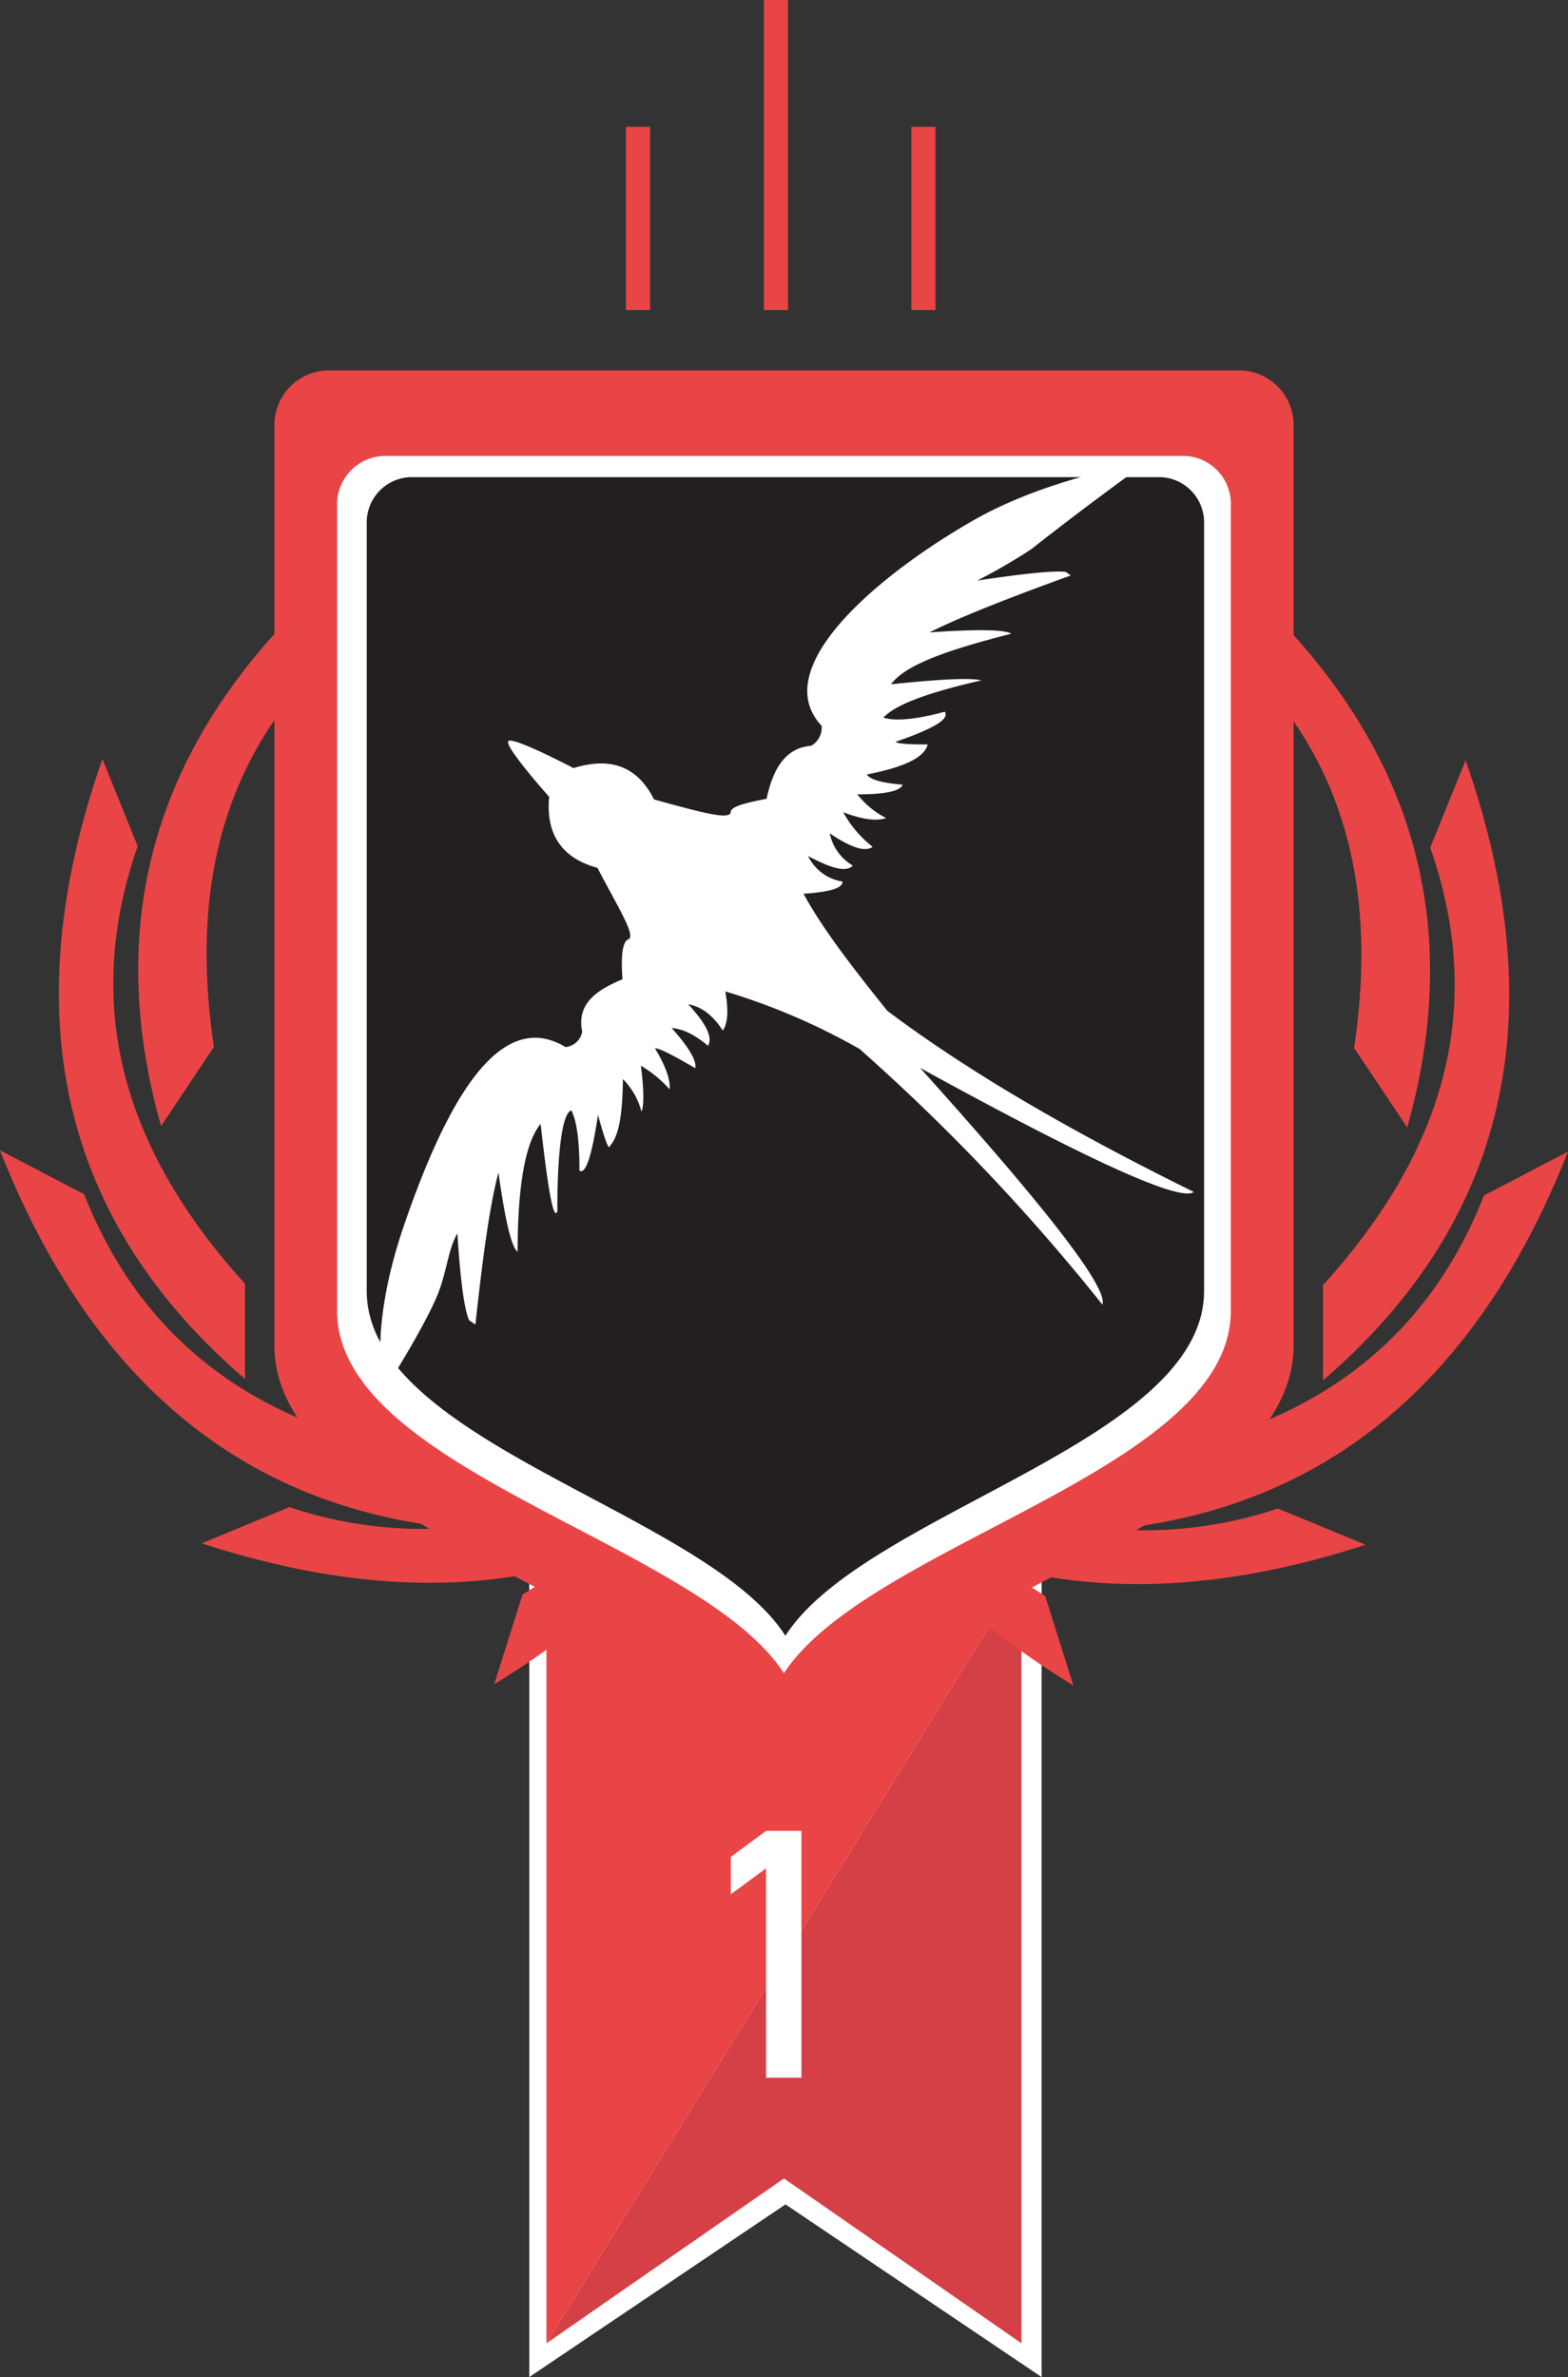 <svg xmlns="http://www.w3.org/2000/svg" viewBox="0 0 194.75 295.17">
  <rect x="0" y="0" width="194.75" height="295.17" fill="#333333" stroke="none"/>
  <defs>
    <style>
      .cls-1{fill:#fff;}.cls-2{fill:#d53f46;}.cls-3{fill:#e94546;}.cls-4{fill:#231f20;}
    </style>
  </defs>
  <title>
    Season1.svg
  </title>
  <g id="Layer_2" data-name="Layer 2">
    <g id="Layer_1-2" data-name="Layer 1">
      <path id="Banner_BG" d="M97.56 189.89H65.74v105.28l31.82-21.44 31.81 21.44V189.89H97.56z" data-name="Banner BG" class="cls-1">

        <animateTransform
          attributeName="transform"
          attributeType="XML"
          type="translate"
          dur="2s"
          values="0,-125;0,-125;0,0"
          keySplines="0.1 0.8 0.2 1;
                      0.1 0.8 0.2 1"
          keyTimes="0;.7;1"
          calcMode="spline"
          repeatCount="0" />
      </path>

      <path id="BannerBot" d="M67.87 290.98l29.5-20.47 29.5 20.47v-95.47l-59 95.47z" class="cls-2">

        <animateTransform
          attributeName="transform"
          attributeType="XML"
          type="translate"
          dur="2s"
          values="0,-125;0,-125;0,0"
          keySplines="0.1 0.8 0.2 1;
                      0.1 0.8 0.2 1"
          keyTimes="0;.7;1"
          calcMode="spline"
          repeatCount="0" />
      </path>

      <path id="BannerTop" d="M97.37 195.51h-29.5v95.47l59-95.47h-29.5z" class="cls-3">

        <animateTransform
          attributeName="transform"
          attributeType="XML"
          type="translate"
          dur="2s"
          values="0,-125;0,-125;0,0"
          keySplines="0.1 0.8 0.2 1;
                      0.1 0.8 0.2 1"
          keyTimes="0;.7;1"
          calcMode="spline"
          repeatCount="0" />
      </path>

      <path id="_1" d="M95.15 232l-4.38 3.22v-4.64l4.38-3.23h4.39V258h-4.39z" data-name="1" class="cls-1">

        <animateTransform
          attributeName="transform"
          attributeType="XML"
          type="translate"
          dur="2s"
          values="0,-125;0,-125;0,0"
          keySplines="0.1 0.8 0.2 1;
                      0.1 0.8 0.2 1"
          keyTimes="0;.7;1"
          calcMode="spline"
          repeatCount="0" />
      </path>
      <g>
        <animateTransform
          attributeName="transform"
          attributeType="XML"
          type="translate"
          dur=".7s"
          values="-20 0;0 0"
          keySplines="0.1 0.8 0.2 1"
          keyTimes="0;1"
          calcMode="spline"
          repeatCount="0"
        />
        <g id="Right">
          <animateTransform
            attributeName="transform"
            attributeType="XML"
            type="rotate"
            dur="2s"
            from="30 100 100"
            to="0 100 100"
            keySplines="0.1 0.8 0.2 1"
            keyTimes="0;1"
            calcMode="spline"
            repeatCount="0" />
          <path id="Right3" d="M194.75 143l-10.44 5.45c-7 17.76-21.11 29.56-45.75 32.87l-6.56 7.6a55.71 55.71 0 0 1-20.39-9.46c-4.58-8.49-6.79-18.93-6.17-31.75l-7.56-9.18q-3.33 19 2.72 34.7l-8.55-.14a71.51 71.51 0 0 0 16.51 14.48q9 12.06 24.76 21.73l-3.51-11.13a59.76 59.76 0 0 1-5.2-3.6q20 5.37 45-2.75l-10.89-4.5a52.29 52.29 0 0 1-20.26 2.58q39.44-4.17 56.29-46.9z" class="cls-3">
            <animateTransform
              attributeName="transform"
              attributeType="XML"
              type="scale"
              dur=".8s"
              from=".5 .5"
              to="1 1"
              keySplines="0.1 0.8 0.2 1"
              keyTimes="0;1"
              calcMode="spline"
              repeatCount="0" />
            </path>
          <path id="Right2" d="M164.32 159.58v11.83q34.32-29.49 17.71-77l-4.39 10.84c6.28 18.04 3.29 36.04-13.32 54.33z" class="cls-3">
            <animateTransform
              attributeName="transform"
              attributeType="XML"
              type="scale"
              dur=".8s"
              from=".7 .7"
              to="1 1"
              keySplines="0.1 0.8 0.2 1"
              keyTimes="0;1"
              calcMode="spline"
              repeatCount="0" />
            </path>
          <path id="Right1" d="M168.18 130.13l6.6 9.87Q187 96.7 146.6 66.11l2.4 11.43c15.29 11.63 22.83 28.28 19.18 52.59z" class="cls-3">
            <animateTransform
              attributeName="transform"
              attributeType="XML"
              type="scale"
              dur=".8s"
              from=".9 .9"
              to="1 1"
              keySplines="0.1 0.8 0.2 1"
              keyTimes="0;1"
              calcMode="spline"
              repeatCount="0" />
            </path>
        </g>
      </g>
      <g>
        <animateTransform
          attributeName="transform"
          attributeType="XML"
          type="translate"
          dur=".7s"
          values="110 0;0 0"
          keySplines="0.1 0.8 0.2 1"
          keyTimes="0;1"
          calcMode="spline"
          repeatCount="0"
        />
        <g id="Left">
          <animateTransform
            attributeName="transform"
            attributeType="XML"
            type="rotate"
            dur="2s"
            from="-30 100 100"
            to="0 100 100"
            keySplines="0.1 0.8 0.2 1"
            keyTimes="0;1"
            calcMode="spline"
            repeatCount="0" />
          <path id="Left3" d="M94.11 173.06q6-15.72 2.72-34.7l-7.56 9.18c.62 12.82-1.59 23.26-6.17 31.75a56 56 0 0 1-20.39 9.46l-6.52-7.59c-24.64-3.31-38.71-15.11-45.75-32.87L0 142.84q16.85 42.74 56.2 46.89a52.11 52.11 0 0 1-20.26-2.59l-10.89 4.51q25.09 8.13 45.05 2.75a57.56 57.56 0 0 1-5.2 3.6l-3.52 11.14q15.79-9.67 24.77-21.73a71.51 71.51 0 0 0 16.51-14.48z" class="cls-3">
            <animateTransform
              attributeName="transform"
              attributeType="XML"
              type="scale"
              dur=".8s"
              from=".1 .5"
              to="1 1"
              keySplines="0.1 0.8 0.2 1"
              keyTimes="0;1"
              calcMode="spline"
              repeatCount="0" />
            </path>
          <path id="Left2" d="M30.43 171.24v-11.83c-16.61-18.29-19.6-36.3-13.33-54.34l-4.38-10.83q-16.6 47.51 17.71 77z" class="cls-3">
            <animateTransform
              attributeName="transform"
              attributeType="XML"
              type="scale"
              dur=".8s"
              from=".3 .7"
              to="1 1"
              keySplines="0.1 0.8 0.2 1"
              keyTimes="0;1"
              calcMode="spline"
              repeatCount="0" />
            </path>
          <path id="Left1" d="M26.57 130c-3.65-24.31 3.89-41 19.19-52.59l2.38-11.43Q7.79 96.51 20 139.83z" class="cls-3">
            <animateTransform
              attributeName="transform"
              attributeType="XML"
              type="scale"
              dur=".8s"
              from=".5 .9"
              to="1 1"
              keySplines="0.1 0.8 0.2 1"
              keyTimes="0;1"
              calcMode="spline"
              repeatCount="0" />
            </path>
        </g>
      </g>
      <path id="Red_BG" d="M154.09 46H40.66a6.78 6.78 0 0 0-6.58 6.93v114.14c0 22.61 51.29 32.88 63.29 51.3 12-18.42 63.3-28.69 63.3-51.3V52.93a6.78 6.78 0 0 0-6.58-6.93z" data-name="Red BG" class="cls-3">
        <animateTransform
          attributeName="transform"
          attributeType="XML"
          type="translate"
          dur=".5s"
          values="0,0;0,.5;0,-1.2;0,0"
          keySplines="0.5 0.5 0.5 0.5;
                      0.3 0.8 0.3 0.8;
                      0.1 0.8 0.2 0.8"
          keyTimes="0;.3;.6;1"
          calcMode="spline"
          repeatCount="0" />
        </path>
      <path id="White_BG" d="M147.1 56.62H47.65a6 6 0 0 0-5.78 6.07v100.08c0 19.83 45 28.83 55.5 45 10.53-16.15 55.5-25.15 55.5-45V62.69a5.94 5.94 0 0 0-5.77-6.07z" data-name="White BG" class="cls-1">
        <animateTransform
          attributeName="transform"
          attributeType="XML"
          type="translate"
          dur=".5s"
          values="0,0;0,.5;0,-1.2;0,0"
          keySplines="0.5 0.5 0.5 0.5;
                      0.3 0.8 0.3 0.8;
                      0.1 0.8 0.2 0.8"
          keyTimes="0;.3;.6;1"
          calcMode="spline"
          repeatCount="0" />
        </path>
      <path id="Back_BG" d="M144.16 59.25H51A5.62 5.62 0 0 0 45.55 65v95.3c0 18.87 42.15 27.44 52 42.82 9.86-15.38 52-24 52-42.82V65a5.62 5.62 0 0 0-5.39-5.75z" data-name="Back BG" class="cls-4">
        <animateTransform
          attributeName="transform"
          attributeType="XML"
          type="translate"
          dur=".5s"
          values="0,0;0,.5;0,-1.2;0,0"
          keySplines="0.5 0.5 0.5 0.5;
                      0.3 0.8 0.3 0.8;
                      0.1 0.8 0.2 0.8"
          keyTimes="0;.3;.6;1"
          calcMode="spline"
          repeatCount="0" />
        </path>
      <path id="Bird" d="M59.05 164.47c.83-7.68 1.71-14.57 2.86-18.87.75 5.35 1.53 9.16 2.38 9.85 0-7.72.85-13.49 2.86-15.89.93 8.42 1.62 12 2.07 10.88 0-7.61.64-12.29 1.75-12.55.59 1.2 1 3.29 1 7.47.77.52 1.54-1.84 2.3-6.91.67 2.37 1.32 4.63 1.51 3.81 1.25-1.38 1.54-4.59 1.59-8.26a8.91 8.91 0 0 1 2.31 4.05c.34-.9.28-2.9-.08-5.72a15.11 15.11 0 0 1 3.57 2.94c.1-1.14-.42-2.77-1.82-5.09.36-.1 2.18.8 5 2.46.2-.94-.82-2.63-2.94-5 1 .14 2.21.32 4.53 2.22.67-1.18-.49-3-2.46-5.16 1.45.28 2.88 1.1 4.29 3.26.71-1 .67-2.77.32-4.85a80.37 80.37 0 0 1 16.68 7.15A252.93 252.93 0 0 1 136.92 162c.77-2.15-7.69-12.8-22.65-29.4 20.37 11.19 32.29 16.72 34 15.41-14.16-7-27.2-14.34-38.06-22.49-4.37-5.43-8.15-10.35-10.41-14.54 2.87-.19 4.86-.6 4.85-1.51a5.75 5.75 0 0 1-4.29-3.18c2.52 1.35 4.67 2.16 5.56 1.19a6 6 0 0 1-2.86-4c2.54 1.72 4.38 2.38 5.32 1.67a14.06 14.06 0 0 1-3.65-4.29q3.56 1.35 5.32.72a10.93 10.93 0 0 1-3.57-2.94c3.37 0 5.3-.37 5.64-1.2-2.61-.22-4.09-.65-4.45-1.27 4.29-.84 7.14-2 7.55-3.73-2.35 0-3.62-.07-4-.32 5.24-1.8 6.69-2.94 6.12-3.74-3.66 1-6.28 1.19-7.63.72 1.25-1.23 3.84-2.7 12.16-4.61-1.41-.38-5.7-.09-11.2.48 1.76-2.4 6.87-4.22 14.94-6.28-.94-.56-4.65-.54-10.17-.16 4-2 10.33-4.46 17.55-7.07l-.62-.44c-1.47-.19-5.37.23-11 1.07a70.12 70.12 0 0 0 6.74-3.91c6.6-5.22 14.34-10.8 14.34-10.8s-12 1.82-21.4 7.15c-11.38 6.46-25.89 18.26-19 25.6a2.6 2.6 0 0 1-1.28 2.47c-3.31.27-4.79 3-5.56 6.59-2.76.53-4.51 1-4.45 1.67-.16 1-3.76 0-9.53-1.59-2-4-5.25-5.36-10-3.89 0 0-7.6-4-8.1-3.34s5.08 6.91 5.08 6.91c-.44 4.71 1.62 7.62 6 8.82 2.46 4.76 5 8.69 3.74 8.9-.77.55-.79 2.57-.64 4.93-3.18 1.34-5.72 3-5 6.52a2.34 2.34 0 0 1-2.07 1.9c-8-4.83-14.55 6.06-20.07 22.16-4.62 13.48-2.43 20.44-2.43 20.44s5.23-8.18 6.76-12.24c1-2.63 1.19-5.29 2.31-7.23.34 5.37.8 9.32 1.46 10.8z" class="cls-1">
        <animateTransform
          attributeName="transform"
          attributeType="XML"
          type="translate"
          dur=".5s"
          values="0,0;0,.5;0,-1.2;0,0"
          keySplines="0.5 0.5 0.5 0.5;
                      0.3 0.8 0.3 0.8;
                      0.1 0.8 0.2 0.8"
          keyTimes="0;.3;.6;1"
          calcMode="spline"
          repeatCount="0" />
      </path>
      <path id="Right_Line" d="M113.19 15.75h3V38.5h-3z" data-name="Right Line" class="cls-3">
        <animateTransform
          attributeName="transform"
          attributeType="XML"
          type="translate"
          begin=".54s"
          dur="1.2s"
          values="0,0;0,.5;0,-1.2;0,0"
          keySplines="0.5 0.5 0.5 0.5;
                      0.3 0.8 0.3 0.8;
                      0.1 0.8 0.2 0.8"
          keyTimes="0;.3;.6;1"
          calcMode="spline"
          repeatCount="0" />
      </path>
      <path id="Middle_Line" d="M94.87 0h3v38.5h-3z" data-name="Middle Line" class="cls-3">
        <animateTransform
          attributeName="transform"
          attributeType="XML"
          type="translate"
          begin=".46s"
          dur="1.2s"
          values="0,0;0,-4;0,1;0,0"
          keySplines="0.5 0.5 0.5 0.5;
                      0.3 0.8 0.3 0.8;
                      0.1 0.8 0.2 0.8"
          keyTimes="0;.3;.6;1"
          calcMode="spline"
          repeatCount="0" />
      </path>
      <path id="Left_Line" d="M77.74 15.75h3V38.5h-3z" data-name="Left Line" class="cls-3">
        <animateTransform
          attributeName="transform"
          attributeType="XML"
          type="translate"
          begin=".38s"
          dur="1.2s"
          values="0,0;0,-4;0,1;0,0"
          keySplines="0.5 0.5 0.5 0.5;
                      0.3 0.8 0.3 0.8;
                      0.1 0.8 0.2 0.8"
          keyTimes="0;.3;.6;1"
          calcMode="spline"
          repeatCount="0" />
      </path>
    </g>
  </g>
</svg>
